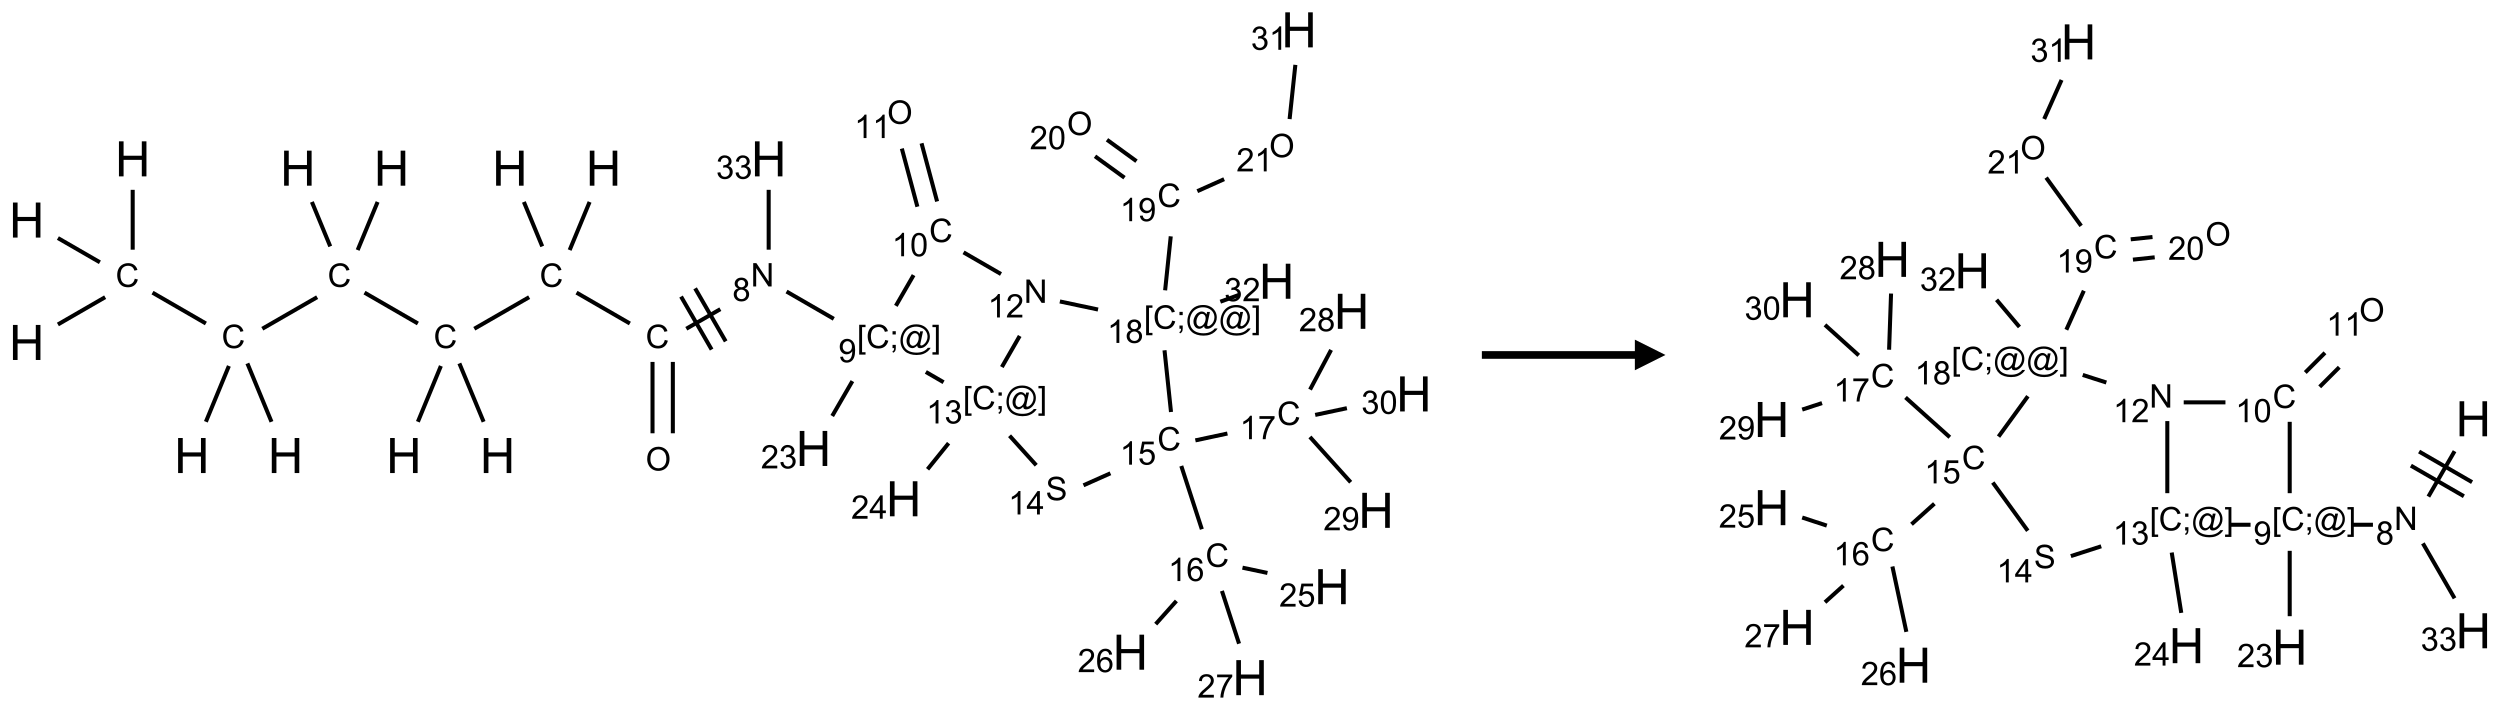 <?xml version="1.0" encoding="UTF-8"?>
<svg xmlns="http://www.w3.org/2000/svg" xmlns:xlink="http://www.w3.org/1999/xlink" width="817" height="232" viewBox="0 0 817 232">
<defs>
<g>
<g id="glyph-0-0">
<path d="M 2 0 L 2 -10 L 10 -10 L 10 0 Z M 2.25 -0.25 L 9.75 -0.25 L 9.75 -9.75 L 2.25 -9.75 Z M 2.25 -0.25 "/>
</g>
<g id="glyph-0-1">
<path d="M 1.281 0 L 1.281 -11.453 L 2.797 -11.453 L 2.797 -6.75 L 8.75 -6.75 L 8.75 -11.453 L 10.266 -11.453 L 10.266 0 L 8.75 0 L 8.75 -5.398 L 2.797 -5.398 L 2.797 0 Z M 1.281 0 "/>
</g>
<g id="glyph-1-0">
<path d="M 1.332 0 L 1.332 -6.668 L 6.668 -6.668 L 6.668 0 Z M 1.5 -0.168 L 6.5 -0.168 L 6.5 -6.5 L 1.5 -6.5 Z M 1.5 -0.168 "/>
</g>
<g id="glyph-1-1">
<path d="M 6.27 -2.676 L 7.281 -2.422 C 7.07 -1.594 6.688 -0.961 6.137 -0.523 C 5.586 -0.086 4.914 0.129 4.121 0.129 C 3.297 0.129 2.629 -0.039 2.113 -0.371 C 1.598 -0.707 1.203 -1.191 0.934 -1.828 C 0.664 -2.465 0.531 -3.145 0.531 -3.875 C 0.531 -4.672 0.684 -5.363 0.988 -5.957 C 1.293 -6.547 1.723 -6.996 2.285 -7.305 C 2.844 -7.613 3.461 -7.766 4.137 -7.766 C 4.898 -7.766 5.543 -7.57 6.062 -7.184 C 6.582 -6.793 6.945 -6.246 7.152 -5.543 L 6.156 -5.309 C 5.98 -5.863 5.723 -6.266 5.387 -6.52 C 5.051 -6.773 4.625 -6.902 4.113 -6.902 C 3.527 -6.902 3.039 -6.762 2.645 -6.48 C 2.25 -6.199 1.973 -5.82 1.812 -5.348 C 1.652 -4.871 1.574 -4.383 1.574 -3.879 C 1.574 -3.23 1.668 -2.664 1.855 -2.18 C 2.047 -1.695 2.34 -1.332 2.738 -1.094 C 3.137 -0.855 3.57 -0.734 4.035 -0.734 C 4.602 -0.734 5.082 -0.898 5.473 -1.223 C 5.867 -1.551 6.133 -2.035 6.27 -2.676 Z M 6.27 -2.676 "/>
</g>
<g id="glyph-1-2">
<path d="M 0.516 -3.719 C 0.516 -4.984 0.855 -5.977 1.535 -6.695 C 2.215 -7.414 3.094 -7.77 4.172 -7.77 C 4.875 -7.77 5.512 -7.602 6.078 -7.266 C 6.645 -6.93 7.074 -6.461 7.371 -5.855 C 7.668 -5.254 7.816 -4.57 7.816 -3.809 C 7.816 -3.035 7.66 -2.34 7.348 -1.73 C 7.035 -1.117 6.594 -0.656 6.02 -0.34 C 5.449 -0.027 4.828 0.129 4.168 0.129 C 3.449 0.129 2.805 -0.043 2.238 -0.391 C 1.672 -0.738 1.246 -1.211 0.953 -1.812 C 0.66 -2.414 0.516 -3.047 0.516 -3.719 Z M 1.559 -3.703 C 1.559 -2.781 1.805 -2.059 2.301 -1.527 C 2.793 -1 3.414 -0.734 4.16 -0.734 C 4.922 -0.734 5.547 -1 6.039 -1.535 C 6.531 -2.07 6.777 -2.828 6.777 -3.812 C 6.777 -4.434 6.672 -4.977 6.461 -5.441 C 6.25 -5.902 5.945 -6.262 5.539 -6.52 C 5.133 -6.773 4.68 -6.902 4.176 -6.902 C 3.461 -6.902 2.848 -6.656 2.332 -6.164 C 1.816 -5.672 1.559 -4.852 1.559 -3.703 Z M 1.559 -3.703 "/>
</g>
<g id="glyph-1-3">
<path d="M 0.812 0 L 0.812 -7.637 L 1.848 -7.637 L 5.859 -1.641 L 5.859 -7.637 L 6.828 -7.637 L 6.828 0 L 5.793 0 L 1.781 -6 L 1.781 0 Z M 0.812 0 "/>
</g>
<g id="glyph-1-4">
<path d="M 1.887 -4.141 C 1.496 -4.281 1.207 -4.484 1.02 -4.75 C 0.832 -5.016 0.738 -5.328 0.738 -5.699 C 0.738 -6.254 0.938 -6.719 1.34 -7.098 C 1.738 -7.477 2.27 -7.668 2.934 -7.668 C 3.598 -7.668 4.137 -7.473 4.543 -7.086 C 4.949 -6.699 5.152 -6.227 5.152 -5.672 C 5.152 -5.316 5.059 -5.008 4.871 -4.746 C 4.688 -4.484 4.406 -4.281 4.027 -4.141 C 4.496 -3.988 4.852 -3.742 5.098 -3.402 C 5.34 -3.062 5.465 -2.656 5.465 -2.184 C 5.465 -1.531 5.234 -0.98 4.77 -0.535 C 4.309 -0.09 3.703 0.129 2.949 0.129 C 2.195 0.129 1.586 -0.094 1.125 -0.539 C 0.664 -0.984 0.434 -1.543 0.434 -2.207 C 0.434 -2.703 0.559 -3.121 0.809 -3.457 C 1.062 -3.793 1.422 -4.02 1.887 -4.141 Z M 1.699 -5.73 C 1.699 -5.367 1.812 -5.074 2.047 -4.844 C 2.281 -4.613 2.582 -4.5 2.953 -4.5 C 3.312 -4.5 3.609 -4.613 3.84 -4.84 C 4.07 -5.066 4.188 -5.348 4.188 -5.676 C 4.188 -6.02 4.07 -6.309 3.832 -6.543 C 3.594 -6.777 3.297 -6.895 2.941 -6.895 C 2.586 -6.895 2.289 -6.781 2.051 -6.551 C 1.816 -6.324 1.699 -6.047 1.699 -5.73 Z M 1.395 -2.203 C 1.395 -1.938 1.461 -1.676 1.586 -1.426 C 1.711 -1.176 1.902 -0.984 2.152 -0.848 C 2.402 -0.711 2.672 -0.641 2.957 -0.641 C 3.406 -0.641 3.777 -0.785 4.066 -1.074 C 4.359 -1.363 4.504 -1.727 4.504 -2.172 C 4.504 -2.625 4.355 -2.996 4.055 -3.293 C 3.754 -3.586 3.379 -3.734 2.926 -3.734 C 2.484 -3.734 2.121 -3.59 1.832 -3.297 C 1.543 -3.004 1.395 -2.641 1.395 -2.203 Z M 1.395 -2.203 "/>
</g>
<g id="glyph-1-5">
<path d="M 0.723 2.121 L 0.723 -7.637 L 2.793 -7.637 L 2.793 -6.859 L 1.66 -6.859 L 1.66 1.344 L 2.793 1.344 L 2.793 2.121 Z M 0.723 2.121 "/>
</g>
<g id="glyph-1-6">
<path d="M 0.949 -4.465 L 0.949 -5.531 L 2.016 -5.531 L 2.016 -4.465 Z M 0.949 0 L 0.949 -1.066 L 2.016 -1.066 L 2.016 0 C 2.016 0.391 1.945 0.711 1.809 0.949 C 1.668 1.191 1.449 1.379 1.145 1.512 L 0.887 1.109 C 1.082 1.023 1.23 0.895 1.324 0.727 C 1.418 0.559 1.469 0.316 1.48 0 Z M 0.949 0 "/>
</g>
<g id="glyph-1-7">
<path d="M 6.047 -0.848 C 5.82 -0.59 5.57 -0.379 5.289 -0.223 C 5.008 -0.062 4.73 0.016 4.449 0.016 C 4.141 0.016 3.84 -0.074 3.547 -0.254 C 3.254 -0.434 3.02 -0.715 2.836 -1.09 C 2.652 -1.465 2.562 -1.875 2.562 -2.324 C 2.562 -2.875 2.703 -3.43 2.988 -3.98 C 3.27 -4.535 3.621 -4.953 4.043 -5.23 C 4.461 -5.508 4.871 -5.645 5.266 -5.645 C 5.566 -5.645 5.855 -5.566 6.129 -5.41 C 6.402 -5.25 6.641 -5.012 6.84 -4.688 L 7.016 -5.496 L 7.949 -5.496 L 7.199 -2 C 7.094 -1.516 7.043 -1.246 7.043 -1.191 C 7.043 -1.098 7.078 -1.02 7.148 -0.949 C 7.219 -0.883 7.305 -0.848 7.406 -0.848 C 7.59 -0.848 7.832 -0.953 8.129 -1.168 C 8.527 -1.445 8.84 -1.816 9.07 -2.285 C 9.301 -2.75 9.418 -3.234 9.418 -3.73 C 9.418 -4.309 9.27 -4.852 8.973 -5.355 C 8.676 -5.859 8.23 -6.262 7.645 -6.562 C 7.055 -6.863 6.406 -7.016 5.691 -7.016 C 4.879 -7.016 4.137 -6.824 3.465 -6.445 C 2.793 -6.066 2.273 -5.52 1.902 -4.809 C 1.535 -4.098 1.348 -3.34 1.348 -2.527 C 1.348 -1.676 1.535 -0.941 1.902 -0.328 C 2.273 0.285 2.809 0.742 3.508 1.035 C 4.207 1.328 4.984 1.473 5.832 1.473 C 6.742 1.473 7.504 1.32 8.121 1.016 C 8.734 0.711 9.195 0.34 9.5 -0.098 L 10.441 -0.098 C 10.266 0.266 9.961 0.637 9.531 1.016 C 9.102 1.395 8.59 1.695 7.996 1.914 C 7.402 2.133 6.688 2.246 5.848 2.246 C 5.078 2.246 4.367 2.145 3.715 1.949 C 3.066 1.75 2.512 1.453 2.051 1.055 C 1.594 0.656 1.25 0.199 1.016 -0.316 C 0.723 -0.973 0.578 -1.684 0.578 -2.441 C 0.578 -3.289 0.75 -4.098 1.098 -4.863 C 1.523 -5.805 2.125 -6.527 2.902 -7.027 C 3.684 -7.527 4.629 -7.777 5.738 -7.777 C 6.602 -7.777 7.375 -7.602 8.059 -7.246 C 8.746 -6.895 9.285 -6.371 9.684 -5.672 C 10.02 -5.07 10.188 -4.418 10.188 -3.715 C 10.188 -2.707 9.832 -1.812 9.125 -1.031 C 8.492 -0.328 7.801 0.02 7.051 0.02 C 6.812 0.02 6.617 -0.016 6.473 -0.09 C 6.324 -0.16 6.215 -0.266 6.145 -0.402 C 6.102 -0.488 6.066 -0.637 6.047 -0.848 Z M 3.527 -2.262 C 3.527 -1.785 3.641 -1.414 3.863 -1.152 C 4.09 -0.887 4.348 -0.754 4.641 -0.754 C 4.836 -0.754 5.039 -0.812 5.254 -0.93 C 5.469 -1.047 5.676 -1.219 5.871 -1.449 C 6.066 -1.676 6.23 -1.969 6.355 -2.32 C 6.48 -2.672 6.543 -3.027 6.543 -3.379 C 6.543 -3.852 6.426 -4.219 6.191 -4.48 C 5.957 -4.738 5.672 -4.871 5.332 -4.871 C 5.109 -4.871 4.902 -4.812 4.707 -4.699 C 4.512 -4.586 4.32 -4.406 4.137 -4.156 C 3.953 -3.906 3.805 -3.602 3.691 -3.246 C 3.582 -2.887 3.527 -2.559 3.527 -2.262 Z M 3.527 -2.262 "/>
</g>
<g id="glyph-1-8">
<path d="M 2.27 2.121 L 0.203 2.121 L 0.203 1.344 L 1.332 1.344 L 1.332 -6.859 L 0.203 -6.859 L 0.203 -7.637 L 2.27 -7.637 Z M 2.27 2.121 "/>
</g>
<g id="glyph-1-9">
<path d="M 0.582 -1.766 L 1.484 -1.848 C 1.562 -1.426 1.707 -1.117 1.922 -0.926 C 2.137 -0.734 2.414 -0.641 2.75 -0.641 C 3.039 -0.641 3.289 -0.707 3.508 -0.84 C 3.727 -0.973 3.902 -1.148 4.043 -1.367 C 4.18 -1.586 4.297 -1.887 4.391 -2.262 C 4.484 -2.637 4.531 -3.016 4.531 -3.406 C 4.531 -3.449 4.531 -3.512 4.527 -3.594 C 4.34 -3.297 4.082 -3.055 3.758 -2.867 C 3.434 -2.68 3.082 -2.59 2.703 -2.59 C 2.07 -2.59 1.535 -2.816 1.098 -3.277 C 0.66 -3.734 0.441 -4.34 0.441 -5.09 C 0.441 -5.863 0.672 -6.484 1.129 -6.957 C 1.586 -7.43 2.156 -7.668 2.844 -7.668 C 3.34 -7.668 3.793 -7.531 4.207 -7.266 C 4.617 -7 4.93 -6.617 5.145 -6.121 C 5.355 -5.629 5.465 -4.91 5.465 -3.973 C 5.465 -2.996 5.359 -2.223 5.145 -1.645 C 4.934 -1.066 4.617 -0.625 4.199 -0.324 C 3.781 -0.02 3.293 0.129 2.73 0.129 C 2.133 0.129 1.645 -0.035 1.266 -0.367 C 0.887 -0.699 0.66 -1.164 0.582 -1.766 Z M 4.422 -5.137 C 4.422 -5.676 4.277 -6.102 3.992 -6.418 C 3.707 -6.734 3.359 -6.891 2.957 -6.891 C 2.543 -6.891 2.18 -6.719 1.871 -6.379 C 1.562 -6.039 1.406 -5.598 1.406 -5.059 C 1.406 -4.57 1.555 -4.176 1.848 -3.871 C 2.141 -3.566 2.5 -3.418 2.934 -3.418 C 3.367 -3.418 3.723 -3.57 4.004 -3.871 C 4.281 -4.176 4.422 -4.598 4.422 -5.137 Z M 4.422 -5.137 "/>
</g>
<g id="glyph-1-10">
<path d="M 5.371 -0.902 L 5.371 0 L 0.324 0 C 0.316 -0.227 0.352 -0.441 0.434 -0.652 C 0.562 -0.996 0.766 -1.332 1.051 -1.668 C 1.332 -2 1.742 -2.387 2.277 -2.824 C 3.105 -3.504 3.668 -4.043 3.957 -4.441 C 4.25 -4.84 4.395 -5.215 4.395 -5.566 C 4.395 -5.938 4.262 -6.254 3.996 -6.508 C 3.73 -6.762 3.387 -6.891 2.957 -6.891 C 2.508 -6.891 2.145 -6.754 1.875 -6.484 C 1.605 -6.215 1.469 -5.84 1.465 -5.359 L 0.5 -5.457 C 0.566 -6.176 0.812 -6.727 1.246 -7.102 C 1.676 -7.477 2.254 -7.668 2.98 -7.668 C 3.711 -7.668 4.293 -7.465 4.719 -7.059 C 5.145 -6.652 5.359 -6.148 5.359 -5.547 C 5.359 -5.242 5.297 -4.941 5.172 -4.645 C 5.047 -4.352 4.84 -4.039 4.551 -3.715 C 4.262 -3.387 3.777 -2.938 3.105 -2.371 C 2.543 -1.898 2.18 -1.578 2.02 -1.41 C 1.859 -1.242 1.73 -1.07 1.625 -0.902 Z M 5.371 -0.902 "/>
</g>
<g id="glyph-1-11">
<path d="M 0.449 -2.016 L 1.387 -2.141 C 1.492 -1.609 1.676 -1.227 1.934 -0.992 C 2.191 -0.758 2.508 -0.641 2.879 -0.641 C 3.32 -0.641 3.695 -0.793 3.996 -1.098 C 4.301 -1.402 4.453 -1.781 4.453 -2.234 C 4.453 -2.664 4.312 -3.02 4.031 -3.301 C 3.75 -3.578 3.391 -3.719 2.957 -3.719 C 2.781 -3.719 2.562 -3.684 2.297 -3.613 L 2.402 -4.438 C 2.465 -4.43 2.516 -4.426 2.551 -4.426 C 2.949 -4.426 3.312 -4.531 3.629 -4.738 C 3.949 -4.949 4.109 -5.27 4.109 -5.703 C 4.109 -6.047 3.992 -6.332 3.762 -6.559 C 3.527 -6.785 3.227 -6.895 2.859 -6.895 C 2.496 -6.895 2.191 -6.781 1.949 -6.551 C 1.707 -6.324 1.547 -5.98 1.48 -5.52 L 0.543 -5.688 C 0.656 -6.316 0.918 -6.805 1.324 -7.148 C 1.73 -7.492 2.234 -7.668 2.84 -7.668 C 3.254 -7.668 3.641 -7.578 3.988 -7.398 C 4.34 -7.219 4.609 -6.977 4.793 -6.668 C 4.98 -6.359 5.074 -6.031 5.074 -5.684 C 5.074 -5.352 4.984 -5.051 4.809 -4.781 C 4.629 -4.512 4.367 -4.297 4.02 -4.137 C 4.473 -4.031 4.824 -3.816 5.074 -3.488 C 5.324 -3.16 5.449 -2.75 5.449 -2.254 C 5.449 -1.59 5.203 -1.023 4.719 -0.559 C 4.234 -0.098 3.617 0.137 2.875 0.137 C 2.203 0.137 1.648 -0.062 1.207 -0.465 C 0.762 -0.863 0.512 -1.379 0.449 -2.016 Z M 0.449 -2.016 "/>
</g>
<g id="glyph-1-12">
<path d="M 3.973 0 L 3.035 0 L 3.035 -5.973 C 2.809 -5.758 2.516 -5.543 2.148 -5.328 C 1.781 -5.113 1.453 -4.953 1.16 -4.844 L 1.16 -5.75 C 1.684 -5.996 2.145 -6.297 2.535 -6.645 C 2.93 -6.996 3.207 -7.336 3.371 -7.668 L 3.973 -7.668 Z M 3.973 0 "/>
</g>
<g id="glyph-1-13">
<path d="M 0.441 -3.766 C 0.441 -4.668 0.535 -5.395 0.723 -5.945 C 0.906 -6.496 1.184 -6.922 1.551 -7.219 C 1.918 -7.516 2.375 -7.668 2.934 -7.668 C 3.344 -7.668 3.703 -7.586 4.012 -7.418 C 4.32 -7.254 4.574 -7.016 4.777 -6.707 C 4.977 -6.395 5.137 -6.016 5.25 -5.57 C 5.363 -5.125 5.422 -4.523 5.422 -3.766 C 5.422 -2.871 5.328 -2.148 5.145 -1.598 C 4.961 -1.047 4.688 -0.621 4.32 -0.32 C 3.953 -0.02 3.492 0.129 2.934 0.129 C 2.195 0.129 1.617 -0.133 1.199 -0.66 C 0.695 -1.297 0.441 -2.332 0.441 -3.766 Z M 1.406 -3.766 C 1.406 -2.512 1.555 -1.68 1.848 -1.262 C 2.141 -0.848 2.5 -0.641 2.934 -0.641 C 3.363 -0.641 3.727 -0.848 4.02 -1.266 C 4.312 -1.684 4.457 -2.516 4.457 -3.766 C 4.457 -5.023 4.312 -5.859 4.02 -6.27 C 3.727 -6.684 3.359 -6.891 2.922 -6.891 C 2.492 -6.891 2.148 -6.707 1.891 -6.344 C 1.566 -5.879 1.406 -5.02 1.406 -3.766 Z M 1.406 -3.766 "/>
</g>
<g id="glyph-1-14">
<path d="M 3.449 0 L 3.449 -1.828 L 0.137 -1.828 L 0.137 -2.688 L 3.621 -7.637 L 4.387 -7.637 L 4.387 -2.688 L 5.418 -2.688 L 5.418 -1.828 L 4.387 -1.828 L 4.387 0 Z M 3.449 -2.688 L 3.449 -6.129 L 1.059 -2.688 Z M 3.449 -2.688 "/>
</g>
<g id="glyph-1-15">
<path d="M 0.48 -2.453 L 1.434 -2.535 C 1.477 -2.152 1.582 -1.84 1.746 -1.598 C 1.91 -1.352 2.168 -1.152 2.516 -1.004 C 2.863 -0.852 3.254 -0.777 3.688 -0.777 C 4.074 -0.777 4.414 -0.832 4.707 -0.949 C 5.004 -1.062 5.223 -1.219 5.367 -1.418 C 5.512 -1.617 5.582 -1.836 5.582 -2.074 C 5.582 -2.312 5.516 -2.523 5.375 -2.699 C 5.234 -2.879 5.008 -3.031 4.688 -3.152 C 4.484 -3.23 4.031 -3.355 3.328 -3.523 C 2.625 -3.691 2.137 -3.852 1.855 -4 C 1.488 -4.191 1.219 -4.43 1.039 -4.711 C 0.859 -4.992 0.77 -5.312 0.77 -5.66 C 0.77 -6.047 0.879 -6.406 1.098 -6.742 C 1.316 -7.078 1.637 -7.332 2.059 -7.504 C 2.477 -7.68 2.945 -7.766 3.457 -7.766 C 4.023 -7.766 4.523 -7.676 4.957 -7.492 C 5.387 -7.309 5.719 -7.043 5.953 -6.688 C 6.188 -6.332 6.312 -5.934 6.328 -5.484 L 5.359 -5.41 C 5.309 -5.895 5.133 -6.258 4.832 -6.504 C 4.531 -6.75 4.086 -6.875 3.5 -6.875 C 2.891 -6.875 2.445 -6.762 2.164 -6.539 C 1.883 -6.316 1.746 -6.047 1.746 -5.73 C 1.746 -5.457 1.844 -5.23 2.043 -5.051 C 2.238 -4.875 2.742 -4.695 3.566 -4.508 C 4.387 -4.32 4.949 -4.16 5.254 -4.02 C 5.699 -3.816 6.027 -3.555 6.238 -3.242 C 6.449 -2.93 6.559 -2.566 6.559 -2.156 C 6.559 -1.75 6.441 -1.367 6.207 -1.008 C 5.977 -0.648 5.641 -0.367 5.207 -0.168 C 4.77 0.031 4.281 0.129 3.734 0.129 C 3.043 0.129 2.465 0.031 1.996 -0.172 C 1.531 -0.375 1.164 -0.676 0.898 -1.082 C 0.633 -1.484 0.492 -1.941 0.48 -2.453 Z M 0.48 -2.453 "/>
</g>
<g id="glyph-1-16">
<path d="M 0.441 -2 L 1.426 -2.082 C 1.5 -1.605 1.668 -1.242 1.934 -1.004 C 2.199 -0.762 2.52 -0.641 2.895 -0.641 C 3.348 -0.641 3.73 -0.812 4.043 -1.152 C 4.355 -1.492 4.512 -1.941 4.512 -2.504 C 4.512 -3.039 4.359 -3.461 4.059 -3.77 C 3.758 -4.078 3.367 -4.234 2.879 -4.234 C 2.578 -4.234 2.305 -4.164 2.062 -4.027 C 1.82 -3.891 1.629 -3.715 1.488 -3.496 L 0.609 -3.609 L 1.348 -7.531 L 5.145 -7.531 L 5.145 -6.637 L 2.098 -6.637 L 1.688 -4.582 C 2.145 -4.902 2.625 -5.062 3.129 -5.062 C 3.797 -5.062 4.359 -4.832 4.816 -4.371 C 5.277 -3.91 5.504 -3.312 5.504 -2.59 C 5.504 -1.898 5.305 -1.301 4.902 -0.797 C 4.41 -0.18 3.742 0.129 2.895 0.129 C 2.199 0.129 1.633 -0.062 1.195 -0.453 C 0.758 -0.844 0.504 -1.359 0.441 -2 Z M 0.441 -2 "/>
</g>
<g id="glyph-1-17">
<path d="M 5.309 -5.766 L 4.375 -5.691 C 4.293 -6.059 4.172 -6.328 4.02 -6.496 C 3.766 -6.762 3.453 -6.895 3.082 -6.895 C 2.785 -6.895 2.523 -6.812 2.297 -6.645 C 2 -6.43 1.77 -6.117 1.598 -5.703 C 1.43 -5.289 1.34 -4.703 1.332 -3.938 C 1.559 -4.281 1.836 -4.535 2.16 -4.703 C 2.488 -4.871 2.828 -4.953 3.188 -4.953 C 3.812 -4.953 4.344 -4.723 4.785 -4.262 C 5.223 -3.801 5.441 -3.207 5.441 -2.48 C 5.441 -2 5.34 -1.555 5.133 -1.145 C 4.926 -0.73 4.641 -0.418 4.281 -0.199 C 3.922 0.02 3.512 0.129 3.051 0.129 C 2.27 0.129 1.633 -0.156 1.141 -0.73 C 0.648 -1.305 0.402 -2.254 0.402 -3.574 C 0.402 -5.051 0.672 -6.121 1.219 -6.793 C 1.695 -7.375 2.336 -7.668 3.141 -7.668 C 3.742 -7.668 4.234 -7.5 4.617 -7.16 C 5 -6.824 5.23 -6.359 5.309 -5.766 Z M 1.48 -2.473 C 1.48 -2.152 1.547 -1.844 1.684 -1.547 C 1.82 -1.25 2.016 -1.027 2.262 -0.871 C 2.508 -0.719 2.766 -0.641 3.035 -0.641 C 3.434 -0.641 3.773 -0.801 4.059 -1.121 C 4.344 -1.441 4.484 -1.875 4.484 -2.422 C 4.484 -2.949 4.344 -3.367 4.062 -3.668 C 3.781 -3.973 3.426 -4.125 3 -4.125 C 2.578 -4.125 2.219 -3.973 1.922 -3.668 C 1.625 -3.363 1.48 -2.969 1.48 -2.473 Z M 1.48 -2.473 "/>
</g>
<g id="glyph-1-18">
<path d="M 0.504 -6.637 L 0.504 -7.535 L 5.449 -7.535 L 5.449 -6.809 C 4.961 -6.289 4.48 -5.602 4.004 -4.746 C 3.527 -3.887 3.156 -3.004 2.895 -2.098 C 2.707 -1.461 2.59 -0.762 2.535 0 L 1.574 0 C 1.582 -0.602 1.703 -1.328 1.926 -2.176 C 2.152 -3.027 2.477 -3.848 2.898 -4.637 C 3.32 -5.426 3.77 -6.094 4.246 -6.637 Z M 0.504 -6.637 "/>
</g>
</g>
</defs>
<path fill="none" stroke-width="0.033" stroke-linecap="butt" stroke-linejoin="miter" stroke="rgb(0%, 0%, 0%)" stroke-opacity="1" stroke-miterlimit="10" d="M 0.866 1.307 L 0.866 1.796 " transform="matrix(40, 0, 0, 40, 8.723, 9.756)"/>
<path fill="none" stroke-width="0.033" stroke-linecap="butt" stroke-linejoin="miter" stroke="rgb(0%, 0%, 0%)" stroke-opacity="1" stroke-miterlimit="10" d="M 0.641 2.184 L 0.255 2.407 " transform="matrix(40, 0, 0, 40, 8.723, 9.756)"/>
<path fill="none" stroke-width="0.033" stroke-linecap="butt" stroke-linejoin="miter" stroke="rgb(0%, 0%, 0%)" stroke-opacity="1" stroke-miterlimit="10" d="M 0.598 1.899 L 0.255 1.701 " transform="matrix(40, 0, 0, 40, 8.723, 9.756)"/>
<path fill="none" stroke-width="0.033" stroke-linecap="butt" stroke-linejoin="miter" stroke="rgb(0%, 0%, 0%)" stroke-opacity="1" stroke-miterlimit="10" d="M 1.028 2.147 L 1.464 2.399 " transform="matrix(40, 0, 0, 40, 8.723, 9.756)"/>
<path fill="none" stroke-width="0.033" stroke-linecap="butt" stroke-linejoin="miter" stroke="rgb(0%, 0%, 0%)" stroke-opacity="1" stroke-miterlimit="10" d="M 1.803 2.725 L 2 3.202 " transform="matrix(40, 0, 0, 40, 8.723, 9.756)"/>
<path fill="none" stroke-width="0.033" stroke-linecap="butt" stroke-linejoin="miter" stroke="rgb(0%, 0%, 0%)" stroke-opacity="1" stroke-miterlimit="10" d="M 1.652 2.746 L 1.464 3.202 " transform="matrix(40, 0, 0, 40, 8.723, 9.756)"/>
<path fill="none" stroke-width="0.033" stroke-linecap="butt" stroke-linejoin="miter" stroke="rgb(0%, 0%, 0%)" stroke-opacity="1" stroke-miterlimit="10" d="M 1.925 2.442 L 2.373 2.184 " transform="matrix(40, 0, 0, 40, 8.723, 9.756)"/>
<path fill="none" stroke-width="0.033" stroke-linecap="butt" stroke-linejoin="miter" stroke="rgb(0%, 0%, 0%)" stroke-opacity="1" stroke-miterlimit="10" d="M 2.48 1.769 L 2.33 1.406 " transform="matrix(40, 0, 0, 40, 8.723, 9.756)"/>
<path fill="none" stroke-width="0.033" stroke-linecap="butt" stroke-linejoin="miter" stroke="rgb(0%, 0%, 0%)" stroke-opacity="1" stroke-miterlimit="10" d="M 2.704 1.799 L 2.867 1.406 " transform="matrix(40, 0, 0, 40, 8.723, 9.756)"/>
<path fill="none" stroke-width="0.033" stroke-linecap="butt" stroke-linejoin="miter" stroke="rgb(0%, 0%, 0%)" stroke-opacity="1" stroke-miterlimit="10" d="M 2.76 2.147 L 3.196 2.399 " transform="matrix(40, 0, 0, 40, 8.723, 9.756)"/>
<path fill="none" stroke-width="0.033" stroke-linecap="butt" stroke-linejoin="miter" stroke="rgb(0%, 0%, 0%)" stroke-opacity="1" stroke-miterlimit="10" d="M 3.535 2.725 L 3.733 3.202 " transform="matrix(40, 0, 0, 40, 8.723, 9.756)"/>
<path fill="none" stroke-width="0.033" stroke-linecap="butt" stroke-linejoin="miter" stroke="rgb(0%, 0%, 0%)" stroke-opacity="1" stroke-miterlimit="10" d="M 3.384 2.746 L 3.196 3.202 " transform="matrix(40, 0, 0, 40, 8.723, 9.756)"/>
<path fill="none" stroke-width="0.033" stroke-linecap="butt" stroke-linejoin="miter" stroke="rgb(0%, 0%, 0%)" stroke-opacity="1" stroke-miterlimit="10" d="M 3.657 2.442 L 4.105 2.184 " transform="matrix(40, 0, 0, 40, 8.723, 9.756)"/>
<path fill="none" stroke-width="0.033" stroke-linecap="butt" stroke-linejoin="miter" stroke="rgb(0%, 0%, 0%)" stroke-opacity="1" stroke-miterlimit="10" d="M 4.212 1.769 L 4.062 1.406 " transform="matrix(40, 0, 0, 40, 8.723, 9.756)"/>
<path fill="none" stroke-width="0.033" stroke-linecap="butt" stroke-linejoin="miter" stroke="rgb(0%, 0%, 0%)" stroke-opacity="1" stroke-miterlimit="10" d="M 4.436 1.799 L 4.599 1.406 " transform="matrix(40, 0, 0, 40, 8.723, 9.756)"/>
<path fill="none" stroke-width="0.033" stroke-linecap="butt" stroke-linejoin="miter" stroke="rgb(0%, 0%, 0%)" stroke-opacity="1" stroke-miterlimit="10" d="M 4.492 2.147 L 4.928 2.399 " transform="matrix(40, 0, 0, 40, 8.723, 9.756)"/>
<path fill="none" stroke-width="0.033" stroke-linecap="butt" stroke-linejoin="miter" stroke="rgb(0%, 0%, 0%)" stroke-opacity="1" stroke-miterlimit="10" d="M 5.113 2.713 L 5.113 3.296 " transform="matrix(40, 0, 0, 40, 8.723, 9.756)"/>
<path fill="none" stroke-width="0.033" stroke-linecap="butt" stroke-linejoin="miter" stroke="rgb(0%, 0%, 0%)" stroke-opacity="1" stroke-miterlimit="10" d="M 5.279 2.713 L 5.279 3.296 " transform="matrix(40, 0, 0, 40, 8.723, 9.756)"/>
<path fill="none" stroke-width="0.033" stroke-linecap="butt" stroke-linejoin="miter" stroke="rgb(0%, 0%, 0%)" stroke-opacity="1" stroke-miterlimit="10" d="M 5.389 2.442 L 5.667 2.282 " transform="matrix(40, 0, 0, 40, 8.723, 9.756)"/>
<path fill="none" stroke-width="0.033" stroke-linecap="butt" stroke-linejoin="miter" stroke="rgb(0%, 0%, 0%)" stroke-opacity="1" stroke-miterlimit="10" d="M 5.711 2.545 L 5.461 2.112 " transform="matrix(40, 0, 0, 40, 8.723, 9.756)"/>
<path fill="none" stroke-width="0.033" stroke-linecap="butt" stroke-linejoin="miter" stroke="rgb(0%, 0%, 0%)" stroke-opacity="1" stroke-miterlimit="10" d="M 5.596 2.612 L 5.346 2.179 " transform="matrix(40, 0, 0, 40, 8.723, 9.756)"/>
<path fill="none" stroke-width="0.033" stroke-linecap="butt" stroke-linejoin="miter" stroke="rgb(0%, 0%, 0%)" stroke-opacity="1" stroke-miterlimit="10" d="M 6.208 2.138 L 6.594 2.361 " transform="matrix(40, 0, 0, 40, 8.723, 9.756)"/>
<path fill="none" stroke-width="0.033" stroke-linecap="butt" stroke-linejoin="miter" stroke="rgb(0%, 0%, 0%)" stroke-opacity="1" stroke-miterlimit="10" d="M 6.746 2.87 L 6.581 3.155 " transform="matrix(40, 0, 0, 40, 8.723, 9.756)"/>
<path fill="none" stroke-width="0.033" stroke-linecap="butt" stroke-linejoin="miter" stroke="rgb(0%, 0%, 0%)" stroke-opacity="1" stroke-miterlimit="10" d="M 7.101 2.255 L 7.246 2.004 " transform="matrix(40, 0, 0, 40, 8.723, 9.756)"/>
<path fill="none" stroke-width="0.033" stroke-linecap="butt" stroke-linejoin="miter" stroke="rgb(0%, 0%, 0%)" stroke-opacity="1" stroke-miterlimit="10" d="M 7.438 1.402 L 7.311 0.927 " transform="matrix(40, 0, 0, 40, 8.723, 9.756)"/>
<path fill="none" stroke-width="0.033" stroke-linecap="butt" stroke-linejoin="miter" stroke="rgb(0%, 0%, 0%)" stroke-opacity="1" stroke-miterlimit="10" d="M 7.277 1.445 L 7.15 0.97 " transform="matrix(40, 0, 0, 40, 8.723, 9.756)"/>
<path fill="none" stroke-width="0.033" stroke-linecap="butt" stroke-linejoin="miter" stroke="rgb(0%, 0%, 0%)" stroke-opacity="1" stroke-miterlimit="10" d="M 7.654 1.818 L 7.96 1.995 " transform="matrix(40, 0, 0, 40, 8.723, 9.756)"/>
<path fill="none" stroke-width="0.033" stroke-linecap="butt" stroke-linejoin="miter" stroke="rgb(0%, 0%, 0%)" stroke-opacity="1" stroke-miterlimit="10" d="M 8.113 2.501 L 7.967 2.755 " transform="matrix(40, 0, 0, 40, 8.723, 9.756)"/>
<path fill="none" stroke-width="0.033" stroke-linecap="butt" stroke-linejoin="miter" stroke="rgb(0%, 0%, 0%)" stroke-opacity="1" stroke-miterlimit="10" d="M 7.491 2.879 L 7.346 2.795 " transform="matrix(40, 0, 0, 40, 8.723, 9.756)"/>
<path fill="none" stroke-width="0.033" stroke-linecap="butt" stroke-linejoin="miter" stroke="rgb(0%, 0%, 0%)" stroke-opacity="1" stroke-miterlimit="10" d="M 7.532 3.377 L 7.36 3.59 " transform="matrix(40, 0, 0, 40, 8.723, 9.756)"/>
<path fill="none" stroke-width="0.033" stroke-linecap="butt" stroke-linejoin="miter" stroke="rgb(0%, 0%, 0%)" stroke-opacity="1" stroke-miterlimit="10" d="M 8.03 3.316 L 8.248 3.557 " transform="matrix(40, 0, 0, 40, 8.723, 9.756)"/>
<path fill="none" stroke-width="0.033" stroke-linecap="butt" stroke-linejoin="miter" stroke="rgb(0%, 0%, 0%)" stroke-opacity="1" stroke-miterlimit="10" d="M 8.634 3.721 L 8.854 3.623 " transform="matrix(40, 0, 0, 40, 8.723, 9.756)"/>
<path fill="none" stroke-width="0.033" stroke-linecap="butt" stroke-linejoin="miter" stroke="rgb(0%, 0%, 0%)" stroke-opacity="1" stroke-miterlimit="10" d="M 9.433 3.563 L 9.601 4.08 " transform="matrix(40, 0, 0, 40, 8.723, 9.756)"/>
<path fill="none" stroke-width="0.033" stroke-linecap="butt" stroke-linejoin="miter" stroke="rgb(0%, 0%, 0%)" stroke-opacity="1" stroke-miterlimit="10" d="M 9.933 4.394 L 10.137 4.437 " transform="matrix(40, 0, 0, 40, 8.723, 9.756)"/>
<path fill="none" stroke-width="0.033" stroke-linecap="butt" stroke-linejoin="miter" stroke="rgb(0%, 0%, 0%)" stroke-opacity="1" stroke-miterlimit="10" d="M 9.393 4.666 L 9.224 4.855 " transform="matrix(40, 0, 0, 40, 8.723, 9.756)"/>
<path fill="none" stroke-width="0.033" stroke-linecap="butt" stroke-linejoin="miter" stroke="rgb(0%, 0%, 0%)" stroke-opacity="1" stroke-miterlimit="10" d="M 9.765 4.584 L 9.905 5.015 " transform="matrix(40, 0, 0, 40, 8.723, 9.756)"/>
<path fill="none" stroke-width="0.033" stroke-linecap="butt" stroke-linejoin="miter" stroke="rgb(0%, 0%, 0%)" stroke-opacity="1" stroke-miterlimit="10" d="M 9.548 3.354 L 9.81 3.298 " transform="matrix(40, 0, 0, 40, 8.723, 9.756)"/>
<path fill="none" stroke-width="0.033" stroke-linecap="butt" stroke-linejoin="miter" stroke="rgb(0%, 0%, 0%)" stroke-opacity="1" stroke-miterlimit="10" d="M 10.485 2.939 L 10.657 2.615 " transform="matrix(40, 0, 0, 40, 8.723, 9.756)"/>
<path fill="none" stroke-width="0.033" stroke-linecap="butt" stroke-linejoin="miter" stroke="rgb(0%, 0%, 0%)" stroke-opacity="1" stroke-miterlimit="10" d="M 10.484 3.326 L 10.817 3.696 " transform="matrix(40, 0, 0, 40, 8.723, 9.756)"/>
<path fill="none" stroke-width="0.033" stroke-linecap="butt" stroke-linejoin="miter" stroke="rgb(0%, 0%, 0%)" stroke-opacity="1" stroke-miterlimit="10" d="M 10.527 3.146 L 10.786 3.091 " transform="matrix(40, 0, 0, 40, 8.723, 9.756)"/>
<path fill="none" stroke-width="0.033" stroke-linecap="butt" stroke-linejoin="miter" stroke="rgb(0%, 0%, 0%)" stroke-opacity="1" stroke-miterlimit="10" d="M 9.349 3.122 L 9.296 2.618 " transform="matrix(40, 0, 0, 40, 8.723, 9.756)"/>
<path fill="none" stroke-width="0.033" stroke-linecap="butt" stroke-linejoin="miter" stroke="rgb(0%, 0%, 0%)" stroke-opacity="1" stroke-miterlimit="10" d="M 8.753 2.285 L 8.441 2.219 " transform="matrix(40, 0, 0, 40, 8.723, 9.756)"/>
<path fill="none" stroke-width="0.033" stroke-linecap="butt" stroke-linejoin="miter" stroke="rgb(0%, 0%, 0%)" stroke-opacity="1" stroke-miterlimit="10" d="M 9.301 2.128 L 9.347 1.687 " transform="matrix(40, 0, 0, 40, 8.723, 9.756)"/>
<path fill="none" stroke-width="0.033" stroke-linecap="butt" stroke-linejoin="miter" stroke="rgb(0%, 0%, 0%)" stroke-opacity="1" stroke-miterlimit="10" d="M 9.067 1.073 L 8.826 0.898 " transform="matrix(40, 0, 0, 40, 8.723, 9.756)"/>
<path fill="none" stroke-width="0.033" stroke-linecap="butt" stroke-linejoin="miter" stroke="rgb(0%, 0%, 0%)" stroke-opacity="1" stroke-miterlimit="10" d="M 8.969 1.208 L 8.728 1.033 " transform="matrix(40, 0, 0, 40, 8.723, 9.756)"/>
<path fill="none" stroke-width="0.033" stroke-linecap="butt" stroke-linejoin="miter" stroke="rgb(0%, 0%, 0%)" stroke-opacity="1" stroke-miterlimit="10" d="M 9.564 1.318 L 9.783 1.22 " transform="matrix(40, 0, 0, 40, 8.723, 9.756)"/>
<path fill="none" stroke-width="0.033" stroke-linecap="butt" stroke-linejoin="miter" stroke="rgb(0%, 0%, 0%)" stroke-opacity="1" stroke-miterlimit="10" d="M 10.318 0.729 L 10.365 0.286 " transform="matrix(40, 0, 0, 40, 8.723, 9.756)"/>
<path fill="none" stroke-width="0.033" stroke-linecap="butt" stroke-linejoin="miter" stroke="rgb(0%, 0%, 0%)" stroke-opacity="1" stroke-miterlimit="10" d="M 9.752 2.221 L 9.908 2.164 " transform="matrix(40, 0, 0, 40, 8.723, 9.756)"/>
<path fill="none" stroke-width="0.033" stroke-linecap="butt" stroke-linejoin="miter" stroke="rgb(0%, 0%, 0%)" stroke-opacity="1" stroke-miterlimit="10" d="M 6.062 1.796 L 6.062 1.307 " transform="matrix(40, 0, 0, 40, 8.723, 9.756)"/>
<g fill="rgb(0%, 0%, 0%)" fill-opacity="1">
<use xlink:href="#glyph-0-1" x="37.59" y="57.641"/>
</g>
<g fill="rgb(0%, 0%, 0%)" fill-opacity="1">
<use xlink:href="#glyph-1-1" x="37.77" y="93.758"/>
</g>
<g fill="rgb(0%, 0%, 0%)" fill-opacity="1">
<use xlink:href="#glyph-0-1" x="2.949" y="117.641"/>
</g>
<g fill="rgb(0%, 0%, 0%)" fill-opacity="1">
<use xlink:href="#glyph-0-1" x="2.949" y="77.641"/>
</g>
<g fill="rgb(0%, 0%, 0%)" fill-opacity="1">
<use xlink:href="#glyph-1-1" x="72.41" y="113.758"/>
</g>
<g fill="rgb(0%, 0%, 0%)" fill-opacity="1">
<use xlink:href="#glyph-0-1" x="87.539" y="154.594"/>
</g>
<g fill="rgb(0%, 0%, 0%)" fill-opacity="1">
<use xlink:href="#glyph-0-1" x="56.926" y="154.594"/>
</g>
<g fill="rgb(0%, 0%, 0%)" fill-opacity="1">
<use xlink:href="#glyph-1-1" x="107.055" y="93.758"/>
</g>
<g fill="rgb(0%, 0%, 0%)" fill-opacity="1">
<use xlink:href="#glyph-0-1" x="91.566" y="60.684"/>
</g>
<g fill="rgb(0%, 0%, 0%)" fill-opacity="1">
<use xlink:href="#glyph-0-1" x="122.18" y="60.684"/>
</g>
<g fill="rgb(0%, 0%, 0%)" fill-opacity="1">
<use xlink:href="#glyph-1-1" x="141.695" y="113.758"/>
</g>
<g fill="rgb(0%, 0%, 0%)" fill-opacity="1">
<use xlink:href="#glyph-0-1" x="156.82" y="154.594"/>
</g>
<g fill="rgb(0%, 0%, 0%)" fill-opacity="1">
<use xlink:href="#glyph-0-1" x="126.207" y="154.594"/>
</g>
<g fill="rgb(0%, 0%, 0%)" fill-opacity="1">
<use xlink:href="#glyph-1-1" x="176.336" y="93.758"/>
</g>
<g fill="rgb(0%, 0%, 0%)" fill-opacity="1">
<use xlink:href="#glyph-0-1" x="160.848" y="60.684"/>
</g>
<g fill="rgb(0%, 0%, 0%)" fill-opacity="1">
<use xlink:href="#glyph-0-1" x="191.461" y="60.684"/>
</g>
<g fill="rgb(0%, 0%, 0%)" fill-opacity="1">
<use xlink:href="#glyph-1-1" x="210.977" y="113.758"/>
</g>
<g fill="rgb(0%, 0%, 0%)" fill-opacity="1">
<use xlink:href="#glyph-1-2" x="210.992" y="153.762"/>
</g>
<g fill="rgb(0%, 0%, 0%)" fill-opacity="1">
<use xlink:href="#glyph-1-3" x="245.336" y="93.625"/>
</g>
<g fill="rgb(0%, 0%, 0%)" fill-opacity="1">
<use xlink:href="#glyph-1-4" x="239.352" y="98.391"/>
</g>
<g fill="rgb(0%, 0%, 0%)" fill-opacity="1">
<use xlink:href="#glyph-1-5" x="280.062" y="113.766"/>
<use xlink:href="#glyph-1-1" x="283.026" y="113.766"/>
<use xlink:href="#glyph-1-6" x="290.729" y="113.766"/>
<use xlink:href="#glyph-1-7" x="293.693" y="113.766"/>
<use xlink:href="#glyph-1-8" x="304.521" y="113.766"/>
</g>
<g fill="rgb(0%, 0%, 0%)" fill-opacity="1">
<use xlink:href="#glyph-1-9" x="273.988" y="118.391"/>
</g>
<g fill="rgb(0%, 0%, 0%)" fill-opacity="1">
<use xlink:href="#glyph-0-1" x="260.078" y="152.281"/>
</g>
<g fill="rgb(0%, 0%, 0%)" fill-opacity="1">
<use xlink:href="#glyph-1-10" x="248.645" y="153.074"/>
<use xlink:href="#glyph-1-11" x="254.577" y="153.074"/>
</g>
<g fill="rgb(0%, 0%, 0%)" fill-opacity="1">
<use xlink:href="#glyph-1-1" x="303.633" y="79.117"/>
</g>
<g fill="rgb(0%, 0%, 0%)" fill-opacity="1">
<use xlink:href="#glyph-1-12" x="291.473" y="83.75"/>
<use xlink:href="#glyph-1-13" x="297.405" y="83.75"/>
</g>
<g fill="rgb(0%, 0%, 0%)" fill-opacity="1">
<use xlink:href="#glyph-1-2" x="289.922" y="40.48"/>
</g>
<g fill="rgb(0%, 0%, 0%)" fill-opacity="1">
<use xlink:href="#glyph-1-12" x="279.195" y="45.113"/>
<use xlink:href="#glyph-1-12" x="285.128" y="45.113"/>
</g>
<g fill="rgb(0%, 0%, 0%)" fill-opacity="1">
<use xlink:href="#glyph-1-3" x="334.617" y="98.984"/>
</g>
<g fill="rgb(0%, 0%, 0%)" fill-opacity="1">
<use xlink:href="#glyph-1-12" x="322.793" y="103.75"/>
<use xlink:href="#glyph-1-10" x="328.725" y="103.75"/>
</g>
<g fill="rgb(0%, 0%, 0%)" fill-opacity="1">
<use xlink:href="#glyph-1-5" x="314.703" y="133.766"/>
<use xlink:href="#glyph-1-1" x="317.667" y="133.766"/>
<use xlink:href="#glyph-1-6" x="325.37" y="133.766"/>
<use xlink:href="#glyph-1-7" x="328.333" y="133.766"/>
<use xlink:href="#glyph-1-8" x="339.161" y="133.766"/>
</g>
<g fill="rgb(0%, 0%, 0%)" fill-opacity="1">
<use xlink:href="#glyph-1-12" x="302.715" y="138.391"/>
<use xlink:href="#glyph-1-11" x="308.647" y="138.391"/>
</g>
<g fill="rgb(0%, 0%, 0%)" fill-opacity="1">
<use xlink:href="#glyph-0-1" x="289.547" y="168.727"/>
</g>
<g fill="rgb(0%, 0%, 0%)" fill-opacity="1">
<use xlink:href="#glyph-1-10" x="278.145" y="169.516"/>
<use xlink:href="#glyph-1-14" x="284.077" y="169.516"/>
</g>
<g fill="rgb(0%, 0%, 0%)" fill-opacity="1">
<use xlink:href="#glyph-1-15" x="341.715" y="163.48"/>
</g>
<g fill="rgb(0%, 0%, 0%)" fill-opacity="1">
<use xlink:href="#glyph-1-12" x="329.512" y="168.117"/>
<use xlink:href="#glyph-1-14" x="335.444" y="168.117"/>
</g>
<g fill="rgb(0%, 0%, 0%)" fill-opacity="1">
<use xlink:href="#glyph-1-1" x="378.207" y="147.211"/>
</g>
<g fill="rgb(0%, 0%, 0%)" fill-opacity="1">
<use xlink:href="#glyph-1-12" x="365.965" y="151.848"/>
<use xlink:href="#glyph-1-16" x="371.897" y="151.848"/>
</g>
<g fill="rgb(0%, 0%, 0%)" fill-opacity="1">
<use xlink:href="#glyph-1-1" x="393.941" y="185.254"/>
</g>
<g fill="rgb(0%, 0%, 0%)" fill-opacity="1">
<use xlink:href="#glyph-1-12" x="381.762" y="189.891"/>
<use xlink:href="#glyph-1-17" x="387.694" y="189.891"/>
</g>
<g fill="rgb(0%, 0%, 0%)" fill-opacity="1">
<use xlink:href="#glyph-0-1" x="429.512" y="197.453"/>
</g>
<g fill="rgb(0%, 0%, 0%)" fill-opacity="1">
<use xlink:href="#glyph-1-10" x="418.023" y="198.246"/>
<use xlink:href="#glyph-1-16" x="423.956" y="198.246"/>
</g>
<g fill="rgb(0%, 0%, 0%)" fill-opacity="1">
<use xlink:href="#glyph-0-1" x="363.621" y="218.863"/>
</g>
<g fill="rgb(0%, 0%, 0%)" fill-opacity="1">
<use xlink:href="#glyph-1-10" x="352.195" y="219.656"/>
<use xlink:href="#glyph-1-17" x="358.128" y="219.656"/>
</g>
<g fill="rgb(0%, 0%, 0%)" fill-opacity="1">
<use xlink:href="#glyph-0-1" x="402.746" y="227.18"/>
</g>
<g fill="rgb(0%, 0%, 0%)" fill-opacity="1">
<use xlink:href="#glyph-1-10" x="391.316" y="227.973"/>
<use xlink:href="#glyph-1-18" x="397.249" y="227.973"/>
</g>
<g fill="rgb(0%, 0%, 0%)" fill-opacity="1">
<use xlink:href="#glyph-1-1" x="417.332" y="138.895"/>
</g>
<g fill="rgb(0%, 0%, 0%)" fill-opacity="1">
<use xlink:href="#glyph-1-12" x="405.148" y="143.531"/>
<use xlink:href="#glyph-1-18" x="411.081" y="143.531"/>
</g>
<g fill="rgb(0%, 0%, 0%)" fill-opacity="1">
<use xlink:href="#glyph-0-1" x="435.93" y="107.461"/>
</g>
<g fill="rgb(0%, 0%, 0%)" fill-opacity="1">
<use xlink:href="#glyph-1-10" x="424.484" y="108.254"/>
<use xlink:href="#glyph-1-4" x="430.417" y="108.254"/>
</g>
<g fill="rgb(0%, 0%, 0%)" fill-opacity="1">
<use xlink:href="#glyph-0-1" x="443.918" y="172.504"/>
</g>
<g fill="rgb(0%, 0%, 0%)" fill-opacity="1">
<use xlink:href="#glyph-1-10" x="432.469" y="173.297"/>
<use xlink:href="#glyph-1-9" x="438.401" y="173.297"/>
</g>
<g fill="rgb(0%, 0%, 0%)" fill-opacity="1">
<use xlink:href="#glyph-0-1" x="456.277" y="134.461"/>
</g>
<g fill="rgb(0%, 0%, 0%)" fill-opacity="1">
<use xlink:href="#glyph-1-11" x="444.871" y="135.254"/>
<use xlink:href="#glyph-1-13" x="450.803" y="135.254"/>
</g>
<g fill="rgb(0%, 0%, 0%)" fill-opacity="1">
<use xlink:href="#glyph-1-5" x="373.828" y="107.441"/>
<use xlink:href="#glyph-1-1" x="376.792" y="107.441"/>
<use xlink:href="#glyph-1-6" x="384.495" y="107.441"/>
<use xlink:href="#glyph-1-7" x="387.458" y="107.441"/>
<use xlink:href="#glyph-1-7" x="398.286" y="107.441"/>
<use xlink:href="#glyph-1-8" x="409.115" y="107.441"/>
</g>
<g fill="rgb(0%, 0%, 0%)" fill-opacity="1">
<use xlink:href="#glyph-1-12" x="361.824" y="112.066"/>
<use xlink:href="#glyph-1-4" x="367.757" y="112.066"/>
</g>
<g fill="rgb(0%, 0%, 0%)" fill-opacity="1">
<use xlink:href="#glyph-1-1" x="378.207" y="67.652"/>
</g>
<g fill="rgb(0%, 0%, 0%)" fill-opacity="1">
<use xlink:href="#glyph-1-12" x="366.004" y="72.285"/>
<use xlink:href="#glyph-1-9" x="371.936" y="72.285"/>
</g>
<g fill="rgb(0%, 0%, 0%)" fill-opacity="1">
<use xlink:href="#glyph-1-2" x="348.684" y="44.145"/>
</g>
<g fill="rgb(0%, 0%, 0%)" fill-opacity="1">
<use xlink:href="#glyph-1-10" x="336.512" y="48.777"/>
<use xlink:href="#glyph-1-13" x="342.444" y="48.777"/>
</g>
<g fill="rgb(0%, 0%, 0%)" fill-opacity="1">
<use xlink:href="#glyph-1-2" x="414.762" y="51.387"/>
</g>
<g fill="rgb(0%, 0%, 0%)" fill-opacity="1">
<use xlink:href="#glyph-1-10" x="404.039" y="56.016"/>
<use xlink:href="#glyph-1-12" x="409.971" y="56.016"/>
</g>
<g fill="rgb(0%, 0%, 0%)" fill-opacity="1">
<use xlink:href="#glyph-0-1" x="418.75" y="15.484"/>
</g>
<g fill="rgb(0%, 0%, 0%)" fill-opacity="1">
<use xlink:href="#glyph-1-11" x="408.789" y="16.277"/>
<use xlink:href="#glyph-1-12" x="414.721" y="16.277"/>
</g>
<g fill="rgb(0%, 0%, 0%)" fill-opacity="1">
<use xlink:href="#glyph-0-1" x="411.434" y="97.633"/>
</g>
<g fill="rgb(0%, 0%, 0%)" fill-opacity="1">
<use xlink:href="#glyph-1-11" x="400.078" y="98.426"/>
<use xlink:href="#glyph-1-10" x="406.01" y="98.426"/>
</g>
<g fill="rgb(0%, 0%, 0%)" fill-opacity="1">
<use xlink:href="#glyph-0-1" x="245.438" y="57.641"/>
</g>
<g fill="rgb(0%, 0%, 0%)" fill-opacity="1">
<use xlink:href="#glyph-1-11" x="234.004" y="58.43"/>
<use xlink:href="#glyph-1-11" x="239.936" y="58.43"/>
</g>
<path fill-rule="nonzero" fill="rgb(0%, 0%, 0%)" fill-opacity="1" d="M 484.273 117.25 L 534.273 117.25 L 534.273 121 L 544.273 116 L 534.273 111 L 534.273 114.75 L 484.273 114.75 "/>
<path fill="none" stroke-width="0.033" stroke-linecap="butt" stroke-linejoin="miter" stroke="rgb(0%, 0%, 0%)" stroke-opacity="1" stroke-miterlimit="10" d="M 5.58 3.344 L 5.366 3.715 " transform="matrix(40, 0, 0, 40, 578.957, 13.691)"/>
<path fill="none" stroke-width="0.033" stroke-linecap="butt" stroke-linejoin="miter" stroke="rgb(0%, 0%, 0%)" stroke-opacity="1" stroke-miterlimit="10" d="M 5.223 3.462 L 5.656 3.712 " transform="matrix(40, 0, 0, 40, 578.957, 13.691)"/>
<path fill="none" stroke-width="0.033" stroke-linecap="butt" stroke-linejoin="miter" stroke="rgb(0%, 0%, 0%)" stroke-opacity="1" stroke-miterlimit="10" d="M 5.29 3.347 L 5.723 3.597 " transform="matrix(40, 0, 0, 40, 578.957, 13.691)"/>
<path fill="none" stroke-width="0.033" stroke-linecap="butt" stroke-linejoin="miter" stroke="rgb(0%, 0%, 0%)" stroke-opacity="1" stroke-miterlimit="10" d="M 4.913 3.945 L 4.746 3.945 " transform="matrix(40, 0, 0, 40, 578.957, 13.691)"/>
<path fill="none" stroke-width="0.033" stroke-linecap="butt" stroke-linejoin="miter" stroke="rgb(0%, 0%, 0%)" stroke-opacity="1" stroke-miterlimit="10" d="M 4.233 4.158 L 4.233 4.692 " transform="matrix(40, 0, 0, 40, 578.957, 13.691)"/>
<path fill="none" stroke-width="0.033" stroke-linecap="butt" stroke-linejoin="miter" stroke="rgb(0%, 0%, 0%)" stroke-opacity="1" stroke-miterlimit="10" d="M 4.233 3.687 L 4.233 3.104 " transform="matrix(40, 0, 0, 40, 578.957, 13.691)"/>
<path fill="none" stroke-width="0.033" stroke-linecap="butt" stroke-linejoin="miter" stroke="rgb(0%, 0%, 0%)" stroke-opacity="1" stroke-miterlimit="10" d="M 4.478 2.818 L 4.638 2.658 " transform="matrix(40, 0, 0, 40, 578.957, 13.691)"/>
<path fill="none" stroke-width="0.033" stroke-linecap="butt" stroke-linejoin="miter" stroke="rgb(0%, 0%, 0%)" stroke-opacity="1" stroke-miterlimit="10" d="M 4.36 2.701 L 4.521 2.54 " transform="matrix(40, 0, 0, 40, 578.957, 13.691)"/>
<path fill="none" stroke-width="0.033" stroke-linecap="butt" stroke-linejoin="miter" stroke="rgb(0%, 0%, 0%)" stroke-opacity="1" stroke-miterlimit="10" d="M 3.708 2.945 L 3.367 2.945 " transform="matrix(40, 0, 0, 40, 578.957, 13.691)"/>
<path fill="none" stroke-width="0.033" stroke-linecap="butt" stroke-linejoin="miter" stroke="rgb(0%, 0%, 0%)" stroke-opacity="1" stroke-miterlimit="10" d="M 3.233 3.098 L 3.233 3.687 " transform="matrix(40, 0, 0, 40, 578.957, 13.691)"/>
<path fill="none" stroke-width="0.033" stroke-linecap="butt" stroke-linejoin="miter" stroke="rgb(0%, 0%, 0%)" stroke-opacity="1" stroke-miterlimit="10" d="M 3.746 3.945 L 3.913 3.945 " transform="matrix(40, 0, 0, 40, 578.957, 13.691)"/>
<path fill="none" stroke-width="0.033" stroke-linecap="butt" stroke-linejoin="miter" stroke="rgb(0%, 0%, 0%)" stroke-opacity="1" stroke-miterlimit="10" d="M 3.269 4.172 L 3.347 4.665 " transform="matrix(40, 0, 0, 40, 578.957, 13.691)"/>
<path fill="none" stroke-width="0.033" stroke-linecap="butt" stroke-linejoin="miter" stroke="rgb(0%, 0%, 0%)" stroke-opacity="1" stroke-miterlimit="10" d="M 2.693 4.121 L 2.445 4.201 " transform="matrix(40, 0, 0, 40, 578.957, 13.691)"/>
<path fill="none" stroke-width="0.033" stroke-linecap="butt" stroke-linejoin="miter" stroke="rgb(0%, 0%, 0%)" stroke-opacity="1" stroke-miterlimit="10" d="M 2.093 3.994 L 1.807 3.6 " transform="matrix(40, 0, 0, 40, 578.957, 13.691)"/>
<path fill="none" stroke-width="0.033" stroke-linecap="butt" stroke-linejoin="miter" stroke="rgb(0%, 0%, 0%)" stroke-opacity="1" stroke-miterlimit="10" d="M 1.33 3.773 L 1.143 3.941 " transform="matrix(40, 0, 0, 40, 578.957, 13.691)"/>
<path fill="none" stroke-width="0.033" stroke-linecap="butt" stroke-linejoin="miter" stroke="rgb(0%, 0%, 0%)" stroke-opacity="1" stroke-miterlimit="10" d="M 0.451 3.952 L 0.25 3.886 " transform="matrix(40, 0, 0, 40, 578.957, 13.691)"/>
<path fill="none" stroke-width="0.033" stroke-linecap="butt" stroke-linejoin="miter" stroke="rgb(0%, 0%, 0%)" stroke-opacity="1" stroke-miterlimit="10" d="M 0.987 4.286 L 1.101 4.82 " transform="matrix(40, 0, 0, 40, 578.957, 13.691)"/>
<path fill="none" stroke-width="0.033" stroke-linecap="butt" stroke-linejoin="miter" stroke="rgb(0%, 0%, 0%)" stroke-opacity="1" stroke-miterlimit="10" d="M 0.587 4.442 L 0.436 4.578 " transform="matrix(40, 0, 0, 40, 578.957, 13.691)"/>
<path fill="none" stroke-width="0.033" stroke-linecap="butt" stroke-linejoin="miter" stroke="rgb(0%, 0%, 0%)" stroke-opacity="1" stroke-miterlimit="10" d="M 1.456 3.23 L 1.094 2.905 " transform="matrix(40, 0, 0, 40, 578.957, 13.691)"/>
<path fill="none" stroke-width="0.033" stroke-linecap="butt" stroke-linejoin="miter" stroke="rgb(0%, 0%, 0%)" stroke-opacity="1" stroke-miterlimit="10" d="M 0.96 2.515 L 0.976 2.056 " transform="matrix(40, 0, 0, 40, 578.957, 13.691)"/>
<path fill="none" stroke-width="0.033" stroke-linecap="butt" stroke-linejoin="miter" stroke="rgb(0%, 0%, 0%)" stroke-opacity="1" stroke-miterlimit="10" d="M 0.412 2.951 L 0.25 3.004 " transform="matrix(40, 0, 0, 40, 578.957, 13.691)"/>
<path fill="none" stroke-width="0.033" stroke-linecap="butt" stroke-linejoin="miter" stroke="rgb(0%, 0%, 0%)" stroke-opacity="1" stroke-miterlimit="10" d="M 0.712 2.561 L 0.436 2.312 " transform="matrix(40, 0, 0, 40, 578.957, 13.691)"/>
<path fill="none" stroke-width="0.033" stroke-linecap="butt" stroke-linejoin="miter" stroke="rgb(0%, 0%, 0%)" stroke-opacity="1" stroke-miterlimit="10" d="M 1.854 3.225 L 2.094 2.895 " transform="matrix(40, 0, 0, 40, 578.957, 13.691)"/>
<path fill="none" stroke-width="0.033" stroke-linecap="butt" stroke-linejoin="miter" stroke="rgb(0%, 0%, 0%)" stroke-opacity="1" stroke-miterlimit="10" d="M 2.542 2.721 L 2.735 2.783 " transform="matrix(40, 0, 0, 40, 578.957, 13.691)"/>
<path fill="none" stroke-width="0.033" stroke-linecap="butt" stroke-linejoin="miter" stroke="rgb(0%, 0%, 0%)" stroke-opacity="1" stroke-miterlimit="10" d="M 2.408 2.352 L 2.551 2.033 " transform="matrix(40, 0, 0, 40, 578.957, 13.691)"/>
<path fill="none" stroke-width="0.033" stroke-linecap="butt" stroke-linejoin="miter" stroke="rgb(0%, 0%, 0%)" stroke-opacity="1" stroke-miterlimit="10" d="M 2.952 1.779 L 3.13 1.76 " transform="matrix(40, 0, 0, 40, 578.957, 13.691)"/>
<path fill="none" stroke-width="0.033" stroke-linecap="butt" stroke-linejoin="miter" stroke="rgb(0%, 0%, 0%)" stroke-opacity="1" stroke-miterlimit="10" d="M 2.934 1.613 L 3.112 1.594 " transform="matrix(40, 0, 0, 40, 578.957, 13.691)"/>
<path fill="none" stroke-width="0.033" stroke-linecap="butt" stroke-linejoin="miter" stroke="rgb(0%, 0%, 0%)" stroke-opacity="1" stroke-miterlimit="10" d="M 2.529 1.503 L 2.243 1.109 " transform="matrix(40, 0, 0, 40, 578.957, 13.691)"/>
<path fill="none" stroke-width="0.033" stroke-linecap="butt" stroke-linejoin="miter" stroke="rgb(0%, 0%, 0%)" stroke-opacity="1" stroke-miterlimit="10" d="M 2.227 0.63 L 2.369 0.311 " transform="matrix(40, 0, 0, 40, 578.957, 13.691)"/>
<path fill="none" stroke-width="0.033" stroke-linecap="butt" stroke-linejoin="miter" stroke="rgb(0%, 0%, 0%)" stroke-opacity="1" stroke-miterlimit="10" d="M 2.025 2.329 L 1.838 2.107 " transform="matrix(40, 0, 0, 40, 578.957, 13.691)"/>
<path fill="none" stroke-width="0.033" stroke-linecap="butt" stroke-linejoin="miter" stroke="rgb(0%, 0%, 0%)" stroke-opacity="1" stroke-miterlimit="10" d="M 5.321 4.097 L 5.58 4.546 " transform="matrix(40, 0, 0, 40, 578.957, 13.691)"/>
<g fill="rgb(0%, 0%, 0%)" fill-opacity="1">
<use xlink:href="#glyph-0-1" x="802.508" y="142.582"/>
</g>
<g fill="rgb(0%, 0%, 0%)" fill-opacity="1">
<use xlink:href="#glyph-1-3" x="782.406" y="173.207"/>
</g>
<g fill="rgb(0%, 0%, 0%)" fill-opacity="1">
<use xlink:href="#glyph-1-4" x="776.418" y="177.977"/>
</g>
<g fill="rgb(0%, 0%, 0%)" fill-opacity="1">
<use xlink:href="#glyph-1-5" x="742.492" y="173.348"/>
<use xlink:href="#glyph-1-1" x="745.456" y="173.348"/>
<use xlink:href="#glyph-1-6" x="753.159" y="173.348"/>
<use xlink:href="#glyph-1-7" x="756.122" y="173.348"/>
<use xlink:href="#glyph-1-8" x="766.951" y="173.348"/>
</g>
<g fill="rgb(0%, 0%, 0%)" fill-opacity="1">
<use xlink:href="#glyph-1-9" x="736.418" y="177.977"/>
</g>
<g fill="rgb(0%, 0%, 0%)" fill-opacity="1">
<use xlink:href="#glyph-0-1" x="742.508" y="217.223"/>
</g>
<g fill="rgb(0%, 0%, 0%)" fill-opacity="1">
<use xlink:href="#glyph-1-10" x="731.074" y="218.016"/>
<use xlink:href="#glyph-1-11" x="737.007" y="218.016"/>
</g>
<g fill="rgb(0%, 0%, 0%)" fill-opacity="1">
<use xlink:href="#glyph-1-1" x="742.688" y="133.34"/>
</g>
<g fill="rgb(0%, 0%, 0%)" fill-opacity="1">
<use xlink:href="#glyph-1-12" x="730.527" y="137.977"/>
<use xlink:href="#glyph-1-13" x="736.46" y="137.977"/>
</g>
<g fill="rgb(0%, 0%, 0%)" fill-opacity="1">
<use xlink:href="#glyph-1-2" x="770.984" y="105.062"/>
</g>
<g fill="rgb(0%, 0%, 0%)" fill-opacity="1">
<use xlink:href="#glyph-1-12" x="760.258" y="109.691"/>
<use xlink:href="#glyph-1-12" x="766.19" y="109.691"/>
</g>
<g fill="rgb(0%, 0%, 0%)" fill-opacity="1">
<use xlink:href="#glyph-1-3" x="702.406" y="133.207"/>
</g>
<g fill="rgb(0%, 0%, 0%)" fill-opacity="1">
<use xlink:href="#glyph-1-12" x="690.578" y="137.977"/>
<use xlink:href="#glyph-1-10" x="696.51" y="137.977"/>
</g>
<g fill="rgb(0%, 0%, 0%)" fill-opacity="1">
<use xlink:href="#glyph-1-5" x="702.492" y="173.348"/>
<use xlink:href="#glyph-1-1" x="705.456" y="173.348"/>
<use xlink:href="#glyph-1-6" x="713.159" y="173.348"/>
<use xlink:href="#glyph-1-7" x="716.122" y="173.348"/>
<use xlink:href="#glyph-1-8" x="726.951" y="173.348"/>
</g>
<g fill="rgb(0%, 0%, 0%)" fill-opacity="1">
<use xlink:href="#glyph-1-12" x="690.5" y="177.977"/>
<use xlink:href="#glyph-1-11" x="696.432" y="177.977"/>
</g>
<g fill="rgb(0%, 0%, 0%)" fill-opacity="1">
<use xlink:href="#glyph-0-1" x="708.766" y="216.73"/>
</g>
<g fill="rgb(0%, 0%, 0%)" fill-opacity="1">
<use xlink:href="#glyph-1-10" x="697.363" y="217.523"/>
<use xlink:href="#glyph-1-14" x="703.296" y="217.523"/>
</g>
<g fill="rgb(0%, 0%, 0%)" fill-opacity="1">
<use xlink:href="#glyph-1-15" x="664.695" y="185.703"/>
</g>
<g fill="rgb(0%, 0%, 0%)" fill-opacity="1">
<use xlink:href="#glyph-1-12" x="652.488" y="190.336"/>
<use xlink:href="#glyph-1-14" x="658.421" y="190.336"/>
</g>
<g fill="rgb(0%, 0%, 0%)" fill-opacity="1">
<use xlink:href="#glyph-1-1" x="641.133" y="153.34"/>
</g>
<g fill="rgb(0%, 0%, 0%)" fill-opacity="1">
<use xlink:href="#glyph-1-12" x="628.891" y="157.977"/>
<use xlink:href="#glyph-1-16" x="634.823" y="157.977"/>
</g>
<g fill="rgb(0%, 0%, 0%)" fill-opacity="1">
<use xlink:href="#glyph-1-1" x="611.406" y="180.105"/>
</g>
<g fill="rgb(0%, 0%, 0%)" fill-opacity="1">
<use xlink:href="#glyph-1-12" x="599.227" y="184.742"/>
<use xlink:href="#glyph-1-17" x="605.159" y="184.742"/>
</g>
<g fill="rgb(0%, 0%, 0%)" fill-opacity="1">
<use xlink:href="#glyph-0-1" x="573.184" y="171.629"/>
</g>
<g fill="rgb(0%, 0%, 0%)" fill-opacity="1">
<use xlink:href="#glyph-1-10" x="561.695" y="172.422"/>
<use xlink:href="#glyph-1-16" x="567.628" y="172.422"/>
</g>
<g fill="rgb(0%, 0%, 0%)" fill-opacity="1">
<use xlink:href="#glyph-0-1" x="619.543" y="223.113"/>
</g>
<g fill="rgb(0%, 0%, 0%)" fill-opacity="1">
<use xlink:href="#glyph-1-10" x="608.117" y="223.906"/>
<use xlink:href="#glyph-1-17" x="614.049" y="223.906"/>
</g>
<g fill="rgb(0%, 0%, 0%)" fill-opacity="1">
<use xlink:href="#glyph-0-1" x="581.5" y="210.754"/>
</g>
<g fill="rgb(0%, 0%, 0%)" fill-opacity="1">
<use xlink:href="#glyph-1-10" x="570.07" y="211.547"/>
<use xlink:href="#glyph-1-18" x="576.003" y="211.547"/>
</g>
<g fill="rgb(0%, 0%, 0%)" fill-opacity="1">
<use xlink:href="#glyph-1-1" x="611.406" y="126.574"/>
</g>
<g fill="rgb(0%, 0%, 0%)" fill-opacity="1">
<use xlink:href="#glyph-1-12" x="599.223" y="131.211"/>
<use xlink:href="#glyph-1-18" x="605.155" y="131.211"/>
</g>
<g fill="rgb(0%, 0%, 0%)" fill-opacity="1">
<use xlink:href="#glyph-0-1" x="612.621" y="90.484"/>
</g>
<g fill="rgb(0%, 0%, 0%)" fill-opacity="1">
<use xlink:href="#glyph-1-10" x="601.176" y="91.273"/>
<use xlink:href="#glyph-1-4" x="607.108" y="91.273"/>
</g>
<g fill="rgb(0%, 0%, 0%)" fill-opacity="1">
<use xlink:href="#glyph-0-1" x="573.184" y="142.82"/>
</g>
<g fill="rgb(0%, 0%, 0%)" fill-opacity="1">
<use xlink:href="#glyph-1-10" x="561.738" y="143.613"/>
<use xlink:href="#glyph-1-9" x="567.671" y="143.613"/>
</g>
<g fill="rgb(0%, 0%, 0%)" fill-opacity="1">
<use xlink:href="#glyph-0-1" x="581.5" y="103.695"/>
</g>
<g fill="rgb(0%, 0%, 0%)" fill-opacity="1">
<use xlink:href="#glyph-1-11" x="570.094" y="104.484"/>
<use xlink:href="#glyph-1-13" x="576.026" y="104.484"/>
</g>
<g fill="rgb(0%, 0%, 0%)" fill-opacity="1">
<use xlink:href="#glyph-1-5" x="637.738" y="120.988"/>
<use xlink:href="#glyph-1-1" x="640.702" y="120.988"/>
<use xlink:href="#glyph-1-6" x="648.405" y="120.988"/>
<use xlink:href="#glyph-1-7" x="651.368" y="120.988"/>
<use xlink:href="#glyph-1-7" x="662.197" y="120.988"/>
<use xlink:href="#glyph-1-8" x="673.025" y="120.988"/>
</g>
<g fill="rgb(0%, 0%, 0%)" fill-opacity="1">
<use xlink:href="#glyph-1-12" x="625.734" y="125.617"/>
<use xlink:href="#glyph-1-4" x="631.667" y="125.617"/>
</g>
<g fill="rgb(0%, 0%, 0%)" fill-opacity="1">
<use xlink:href="#glyph-1-1" x="684.289" y="84.438"/>
</g>
<g fill="rgb(0%, 0%, 0%)" fill-opacity="1">
<use xlink:href="#glyph-1-12" x="672.086" y="89.074"/>
<use xlink:href="#glyph-1-9" x="678.018" y="89.074"/>
</g>
<g fill="rgb(0%, 0%, 0%)" fill-opacity="1">
<use xlink:href="#glyph-1-2" x="720.711" y="80.262"/>
</g>
<g fill="rgb(0%, 0%, 0%)" fill-opacity="1">
<use xlink:href="#glyph-1-10" x="708.539" y="84.895"/>
<use xlink:href="#glyph-1-13" x="714.471" y="84.895"/>
</g>
<g fill="rgb(0%, 0%, 0%)" fill-opacity="1">
<use xlink:href="#glyph-1-2" x="660.242" y="52.082"/>
</g>
<g fill="rgb(0%, 0%, 0%)" fill-opacity="1">
<use xlink:href="#glyph-1-10" x="649.516" y="56.715"/>
<use xlink:href="#glyph-1-12" x="655.448" y="56.715"/>
</g>
<g fill="rgb(0%, 0%, 0%)" fill-opacity="1">
<use xlink:href="#glyph-0-1" x="673.492" y="19.418"/>
</g>
<g fill="rgb(0%, 0%, 0%)" fill-opacity="1">
<use xlink:href="#glyph-1-11" x="663.531" y="20.211"/>
<use xlink:href="#glyph-1-12" x="669.464" y="20.211"/>
</g>
<g fill="rgb(0%, 0%, 0%)" fill-opacity="1">
<use xlink:href="#glyph-0-1" x="638.754" y="94.223"/>
</g>
<g fill="rgb(0%, 0%, 0%)" fill-opacity="1">
<use xlink:href="#glyph-1-11" x="627.398" y="95.016"/>
<use xlink:href="#glyph-1-10" x="633.331" y="95.016"/>
</g>
<g fill="rgb(0%, 0%, 0%)" fill-opacity="1">
<use xlink:href="#glyph-0-1" x="802.508" y="211.863"/>
</g>
<g fill="rgb(0%, 0%, 0%)" fill-opacity="1">
<use xlink:href="#glyph-1-11" x="791.074" y="212.656"/>
<use xlink:href="#glyph-1-11" x="797.007" y="212.656"/>
</g>
</svg>
